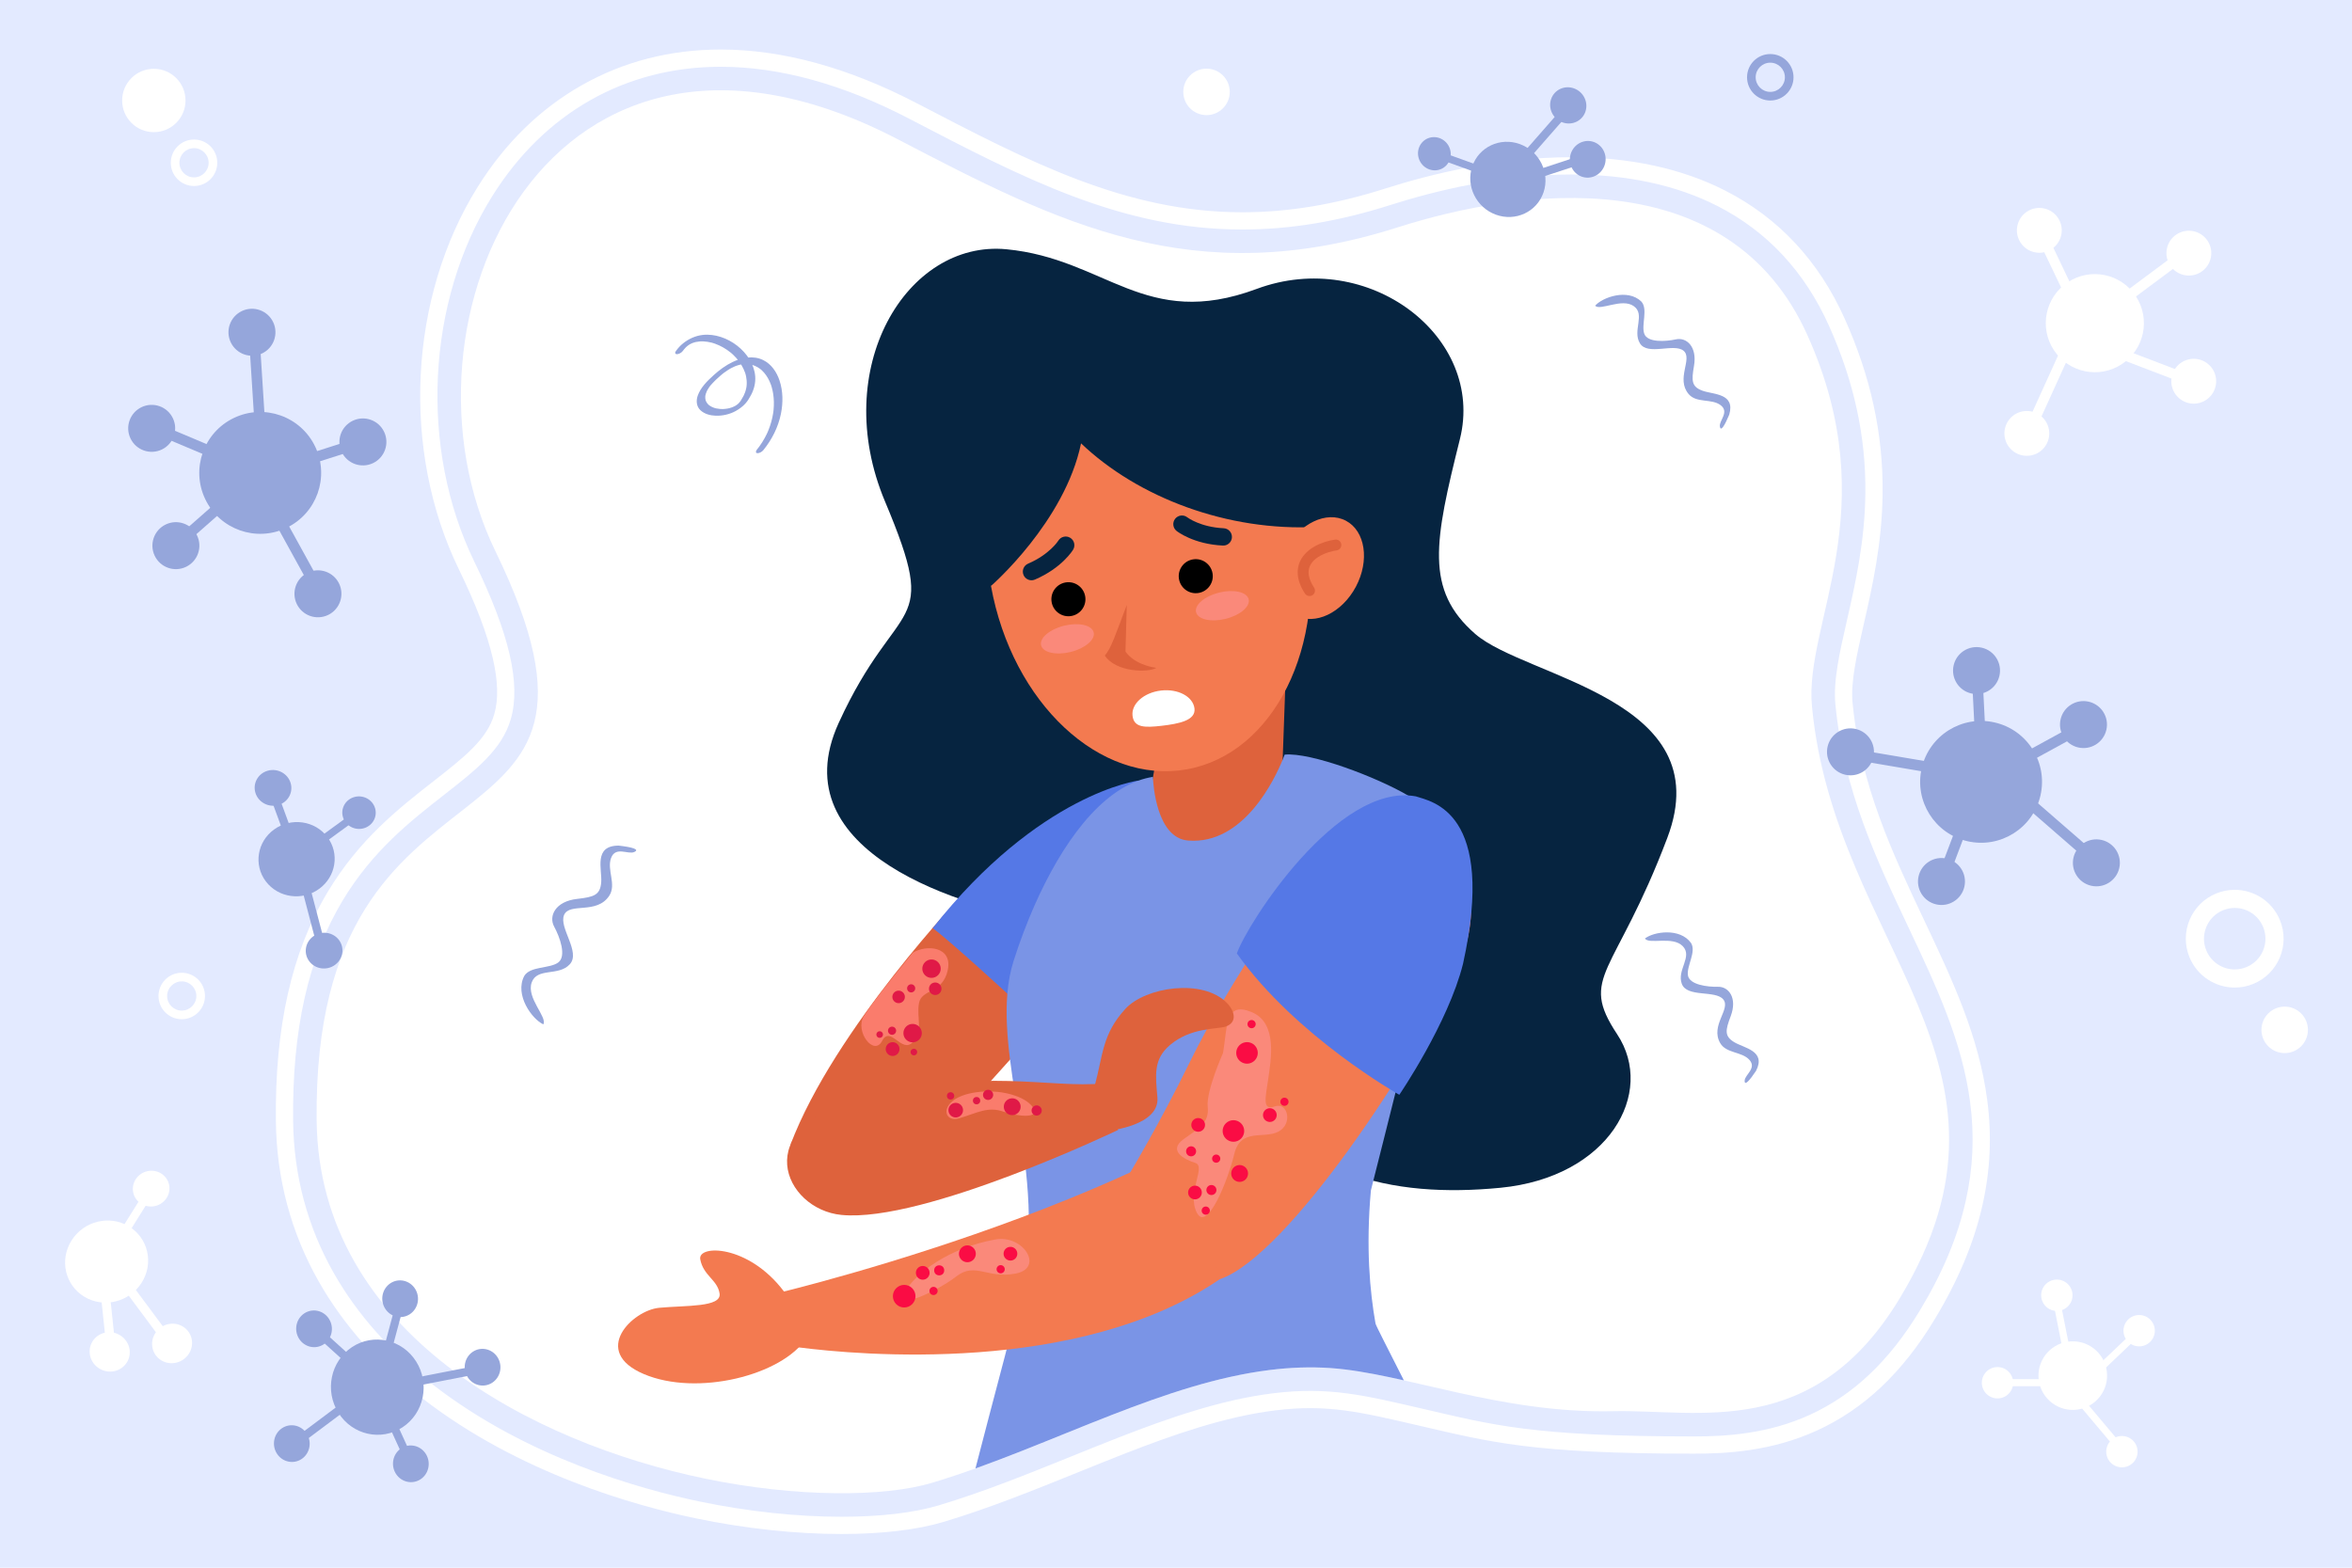 <?xml version="1.0" encoding="utf-8"?>
<!-- Generator: Adobe Illustrator 27.5.0, SVG Export Plug-In . SVG Version: 6.00 Build 0)  -->
<svg version="1.1" id="Слой_1" xmlns="http://www.w3.org/2000/svg" xmlns:xlink="http://www.w3.org/1999/xlink" x="0px" y="0px"
	 viewBox="0 0 3000 2000" style="enable-background:new 0 0 3000 2000;" xml:space="preserve">
<g>
	<rect style="fill:#E3EAFF;" width="3000" height="2000"/>
	<path style="fill:#FFFFFF;" d="M919.287,85.183c75.13,0,155.993,22.288,240.345,66.246
		c145.572,75.862,271.292,141.38,424.94,141.38c61.079,0,123.011-10.275,189.335-31.412c55.572-17.708,140.603-38.814,230.1-38.814
		c71.575,0,134.432,13.57,186.823,40.334c63.296,32.334,111.067,83.665,141.987,152.57c32.025,71.367,47.225,141.248,46.467,213.637
		c-0.65,62.114-12.775,115.308-23.475,162.238c-9.457,41.49-17.626,77.323-14.761,107.17c10.512,109.514,52.49,198.368,93.086,284.3
		c35.273,74.66,68.592,145.182,78.807,223.51c5.598,42.928,3.734,84.164-5.697,126.064c-10.326,45.883-29.441,91.5-58.438,139.458
		c-38.839,64.238-84.831,107.82-140.604,133.238c-53.395,24.333-106.9,27.453-147.549,27.453
		c-206.575,0-256.829-14.725-346.516-35.418c-73.533-16.968-118.847-28.448-190.503-19.613
		c-66.889,8.236-135.94,32.708-194.666,55.56c-20.83,8.102-42.167,16.733-62.801,25.08
		c-54.927,22.219-111.722,45.193-168.727,62.293c-31.777,9.534-74.66,14.575-124.01,14.575c-57.139,0-119.707-6.716-180.938-19.423
		c-75.562-15.684-220.25-55.911-340.329-149.103c-54.107-41.992-96.64-89.887-126.416-142.351
		c-33.584-59.172-51.031-124.331-51.857-193.667c-1.384-116.236,19.176-208.184,62.854-281.099
		c38.216-63.797,86.8-101.815,129.665-135.356c41.241-32.271,73.816-57.761,85.108-96.607
		c13.061-44.938-1.732-108.797-46.556-200.974c-70.308-144.58-61.055-332.006,23.025-466.387
		C694.516,143.738,797.968,85.183,919.287,85.183L919.287,85.183z M919.287,63.183c-64.221,0-123.783,15.283-177.033,45.424
		c-53.125,30.069-97.844,73.736-132.915,129.789c-21.729,34.727-39.016,73.282-51.382,114.594
		c-12.046,40.244-19.229,82.422-21.349,125.359c-2.119,42.925,0.863,85.753,8.865,127.295c8.209,42.613,21.567,83.132,39.705,120.43
		c21.89,45.016,36.065,82.156,43.337,113.546c6.777,29.255,7.392,52.697,1.878,71.666c-9.312,32.035-37.93,54.429-77.54,85.423
		c-44.373,34.721-94.665,74.074-134.98,141.376c-45.83,76.507-67.413,172.238-65.98,292.667
		c0.87,73.098,19.28,141.82,54.721,204.264c31.218,55.003,75.649,105.091,132.061,148.872
		c123.583,95.912,271.922,137.193,349.347,153.264c62.675,13.007,126.785,19.882,185.401,19.882c51.468,0,96.535-5.36,130.34-15.503
		c57.979-17.391,115.252-40.559,170.639-62.965c20.538-8.309,41.76-16.895,62.541-24.978c57.463-22.36,124.896-46.288,189.38-54.229
		c67.69-8.347,110.008,2.405,182.856,19.213c91.238,21.052,144.119,35.984,351.474,35.984c42.872,0,99.426-3.346,156.672-29.433
		c59.938-27.317,109.104-73.723,150.308-141.874c30.24-50.017,50.219-97.777,61.074-146.01
		c10.01-44.465,11.988-88.211,6.049-133.741c-10.662-81.758-44.697-153.795-80.729-230.063
		c-39.792-84.227-80.934-171.315-91.078-277.003c-2.525-26.312,5.275-60.534,14.308-100.162
		c10.948-48.022,23.353-102.436,24.026-166.914c0.793-75.64-15.037-148.542-48.393-222.875
		c-33.023-73.591-84.182-128.484-152.051-163.155c-55.521-28.36-121.744-42.741-196.832-42.741
		c-92.324,0-179.72,21.672-236.779,39.852c-64.133,20.439-123.88,30.374-182.655,30.374c-148.258,0-271.762-64.361-414.767-138.888
		C1082.277,86.309,997.993,63.183,919.287,63.183L919.287,63.183z"/>
	<path style="fill:#FFFFFF;" d="M2423.134,1656.342c-109.941,181.84-256.225,141.586-365.271,144.016
		c-144.621,3.245-266.051-48.477-360.963-55.029c-25.58-1.763-51.222-0.75-76.938,2.421c-66.839,8.23-134.126,31.015-201.873,57.377
		c-75.852,29.501-152.268,63.5-229.267,86.597c-60.496,18.152-172.006,19.049-290.233-5.487
		c-218.376-45.328-491.474-185.115-494.699-456.104c-6.091-511.583,431.856-307.697,228.053-726.799
		c-142.221-292.465,68.05-757.604,513.826-525.302c203.803,106.211,376.026,195.198,637.248,111.949
		c155.586-49.575,421.959-86.107,522.432,137.788c100.472,223.904-4.543,366.528,5.738,473.63
		C2340.599,1207.837,2603.961,1357.257,2423.134,1656.342z"/>
	<g>
		<path style="fill:#95A6DB;" d="M692.99,1306.835c-14.509-6.734-36.83-37.545-24.353-61.656
			c7.585-12.82,32.405-9.201,43.329-17.221c10.923-8.02,2.19-32.314-5.11-45.759c-7.3-13.443,1.356-32.261,29.309-35.405
			c21.454-2.412,29.479-4.896,30.683-21.388c1.205-16.489-10.086-46.598,22.28-46.598c16.56,1.882,27.529,4.704,19.786,8.184
			c-7.743,3.482-23.675-7.648-29.445,7.514c-5.771,15.162,7.164,33.769-2.384,48.281c-15.982,24.29-50.546,8.207-57.582,24.463
			c-7.035,16.254,21.616,47.303,7.232,62.979c-14.383,15.677-41.887,3.646-48.646,23.398
			C671.33,1273.38,698.468,1297.763,692.99,1306.835z"/>
	</g>
	<g>
		<path style="fill:#95A6DB;" d="M2098.149,1197.288c11.232-8.767,44.725-13.945,58.77,5.741
			c7.082,11.222-5.871,29.427-3.951,41.345c1.921,11.916,24.729,14.862,38.351,14.537c13.624-0.326,25.024,14.18,16.161,37.616
			c-6.803,17.987-8.093,25.358,4.49,33.012c12.584,7.653,41.037,10.935,27.89,36.591c-8.219,12.363-14.911,19.913-14.526,12.359
			c0.385-7.551,15.68-15.66,6.006-26.394c-9.676-10.733-29.68-8.038-37.306-21.503c-12.764-22.537,14.026-43.404,3.999-55.584
			c-10.027-12.18-46.279-2.08-52.863-19.852c-6.585-17.77,14.125-34.686,1.213-48.067
			C2133.47,1193.708,2103.116,1205.315,2098.149,1197.288z"/>
	</g>
	<g>
		<defs>
			<path id="SVGID_1_" d="M2423.146,1656.342c-109.941,181.84-256.225,141.586-365.271,144.016
				c-144.621,3.245-266.051-48.477-360.963-55.029c-25.58-1.763-51.222-0.75-76.938,2.421
				c-66.839,8.23-134.126,31.015-201.873,57.377c-75.852,29.501-152.268,63.5-229.268,86.597
				c-60.495,18.152-172.005,19.049-290.232-5.487c-218.376-45.328-491.474-185.115-494.699-456.104
				c-6.091-511.583,431.856-307.697,228.053-726.799c-142.221-292.465,68.05-757.604,513.826-525.302
				c203.803,106.211,376.026,195.198,637.247,111.949c155.587-49.575,421.96-86.107,522.433,137.788
				c100.472,223.904-4.543,366.528,5.738,473.63C2340.609,1207.837,2603.973,1357.257,2423.146,1656.342z"/>
		</defs>
		<clipPath id="SVGID_00000085933171512191954820000006487114232814401438_">
			<use xlink:href="#SVGID_1_"  style="overflow:visible;"/>
		</clipPath>
		<g style="clip-path:url(#SVGID_00000085933171512191954820000006487114232814401438_);">
			<path style="fill:#DE623C;" d="M1230.283,1138.458c0,0-166.117,173.642-221.969,321.771
				c65.565-19.427,202.618-22.253,202.618-22.253l150.56-167.557L1230.283,1138.458z"/>
			<path style="fill:#062440;" d="M1338.656,1175.63c-108.387-17.058-344.845-87.231-268.91-253.322
				c75.934-166.09,130.729-112.183,59.145-282.411c-71.583-170.229,27.72-334.079,154.789-321.898
				c127.069,12.182,176.493,103.604,319.182,50.602c142.688-53.002,291.764,61.309,259.273,191.555
				c-32.489,130.247-45.114,192.383,19.513,248.588c64.627,56.207,312.156,82.511,245.147,259.838
				c-67.009,177.326-113.576,176.196-64.064,250.957c49.511,74.762-10.812,182.336-148.795,195.78
				c-137.983,13.445-270.548-14.2-349.383-155.984C1485.719,1217.548,1338.656,1175.63,1338.656,1175.63z"/>
			<path style="fill:#DE623C;" d="M1639.731,866.674l-6.96,194.24c0,0-101.14,72.25-179.344,24.123
				c12.031-60.155,28.417-159.117,28.417-159.117L1639.731,866.674z"/>
			<path style="fill:#5578E6;" d="M1452.147,995.818c0,0-126.629,16.171-262.542,188.327c19.053,13.19,104.42,91.87,104.42,91.87
				L1452.147,995.818z"/>
			<g>
				
					<ellipse transform="matrix(0.984 -0.178 0.178 0.984 -103.23 272.377)" style="fill:#F37A50;" cx="1465.153" cy="711.041" rx="204.287" ry="274.615"/>
				<path style="fill:#062440;" d="M1679.539,672.227c-113.539,5.901-227.908-37.254-300.65-106.61
					c-20.736,100.211-114.755,181.817-114.755,181.817s-111.287-164.357,14.841-286.725
					C1399.299,343.975,1737.466,347.63,1679.539,672.227z"/>
				<path d="M1529.067,756.432c11.799-2.137,19.632-13.434,17.495-25.231c-2.136-11.799-13.433-19.632-25.23-17.495
					c-11.799,2.136-19.632,13.433-17.496,25.23C1505.973,750.734,1517.269,758.567,1529.067,756.432z"/>
				<path d="M1366.64,785.838c11.798-2.137,19.631-13.432,17.495-25.232c-2.136-11.799-13.433-19.631-25.23-17.495
					c-11.799,2.136-19.633,13.433-17.496,25.23C1343.544,780.142,1354.841,787.974,1366.64,785.838z"/>
				<path style="fill:#DE623C;" d="M1437.209,771.845c-14.672,38.451-19.706,54.885-28.019,64.571
					c14.657,21.674,55.901,21.762,65.701,15.649c-30.174-4.667-39.337-20.959-39.337-20.959L1437.209,771.845z"/>
				<path style="fill:#F37A50;" d="M1639.916,700.935c-17.754,33.344-12.113,71.041,12.6,84.199
					c24.712,13.157,59.138-3.207,76.892-36.551c17.754-33.344,12.113-71.042-12.599-84.2
					C1692.096,651.226,1657.671,667.59,1639.916,700.935z"/>
				<g>
					<path style="fill:#DE623C;" d="M1671.543,760.301c0.887-0.16,1.757-0.497,2.559-1.022c3.214-2.099,4.119-6.407,2.019-9.621
						c-6.977-10.68-8.771-19.963-5.335-27.592c5.306-11.778,21.723-18.092,34.145-19.915c3.797-0.549,6.425-4.089,5.867-7.888
						c-0.558-3.798-4.089-6.426-7.887-5.868c-16.673,2.448-37.197,11.079-44.802,27.961c-3.788,8.411-5.758,22.335,6.372,40.906
						C1666.057,759.672,1668.875,760.783,1671.543,760.301z"/>
				</g>
				<g>
					<path style="fill:#062440;" d="M1317.652,740.124c0.811-0.147,1.615-0.386,2.404-0.725
						c34.435-14.799,48.179-37.236,48.748-38.185c3.137-5.234,1.438-12.021-3.797-15.159c-5.214-3.126-11.967-1.453-15.122,3.733
						c-0.293,0.463-11.324,17.602-38.556,29.305c-5.607,2.409-8.199,8.908-5.789,14.516
						C1307.611,738.429,1312.703,741.021,1317.652,740.124z"/>
				</g>
				<g>
					<path style="fill:#062440;" d="M1562.256,695.841c-0.811,0.146-1.648,0.204-2.506,0.163
						c-37.437-1.787-58.176-17.982-59.04-18.669c-4.773-3.803-5.563-10.756-1.76-15.529c3.787-4.755,10.698-5.556,15.472-1.805
						c0.437,0.331,16.776,12.514,46.382,13.927c6.097,0.291,10.803,5.469,10.512,11.565
						C1571.065,690.731,1567.205,694.944,1562.256,695.841z"/>
				</g>
				<path style="fill:#FFFFFF;" d="M1480.856,880.973c21.817-2.547,40.944,7.723,42.721,22.938
					c1.776,15.215-19.915,19.46-41.732,22.009c-21.817,2.547-35.498,2.432-37.274-12.784
					C1442.793,897.921,1459.039,883.521,1480.856,880.973z"/>
			</g>
			<g>
				<g>
					<g>
						<path style="fill:#7A94E6;" d="M1754.483,1688.561c-7.265-41.015-12.388-97.256-5.906-169.744
							c0.991-4.028,2.014-8.151,3.061-12.363c8.257-33.104,18.278-71.737,28.341-112.577c2.054-8.336,4.115-16.767,6.153-25.263
							c26.614-110.619,51.021-231.996,40.736-301.59c-1.958-13.283-5.18-24.681-9.894-33.76c0.023-4.155-8.16-10.837-21.171-18.477
							c-39.545-23.217-123.67-55.273-157.253-52.068c0,0-0.831,2.39-2.493,6.458c-9.927,24.328-49.671,108.836-120.593,103.146
							c-40.4-3.245-44.532-72.073-44.884-80.409c-0.024-0.536-0.032-0.823-0.032-0.823c-6.234,0.975-12.372,2.573-18.406,4.747
							c-57.895,20.852-106.215,94.508-139.334,175.14c-4.963,12.083-9.582,24.319-13.842,36.564
							c-2.095,6.01-4.093,12.021-6.011,18.015c-4.268,13.354-6.817,27.412-8.057,42.085c-2.221,26.271-0.279,54.516,3.421,84.222
							c1.774,14.282,3.957,28.907,6.274,43.805c11.418,73.645,25.602,151.002,12.443,229.766
							c-6.207,36.942-41.43,163.958-62.842,247.977h600.295C1812.458,1800.04,1757.169,1697.241,1754.483,1688.561z"/>
					</g>
				</g>
			</g>
			<g>
				<path style="fill:#F37A50;" d="M1857.077,1240.416c-49.384,109.329-213.73,361.891-301.31,391.607l-114.936-135.012
					c0,0,38.237-63.244,76.228-140.91c52.627-107.589,140.234-229.286,161.509-261.634
					C1742.147,997.31,1938.042,1062.082,1857.077,1240.416z"/>
				<path style="fill:#F37A50;" d="M999.871,1716.25c0,0,6.773,1.136,18.985,2.715c75.222,9.686,356.943,35.768,536.912-86.938
					c9.572-11.474-103.564-141.202-103.564-141.202c-3.532,1.648-7.066,3.287-10.607,4.905c-26.263,12.045-52.875,23.45-79.342,34.2
					c-81.516,33.103-161.636,59.917-226.012,79.607c-71.053,21.742-122.922,34.816-136.353,38.121
					c-2.254,0.551-3.425,0.834-3.425,0.834L999.871,1716.25z"/>
				<path style="fill:#F37A50;" d="M1028.629,1707.046c-31.004,47.619-139.503,74.809-207.461,45.916
					c-67.957-28.89-14.51-81.317,19.64-84.518c34.148-3.199,79.597-0.521,77.029-18.137c-2.566-17.615-20.725-22.621-24.667-43.712
					c-3.52-18.823,61.163-19.291,106.593,40.785C1012.232,1673.152,1028.629,1707.046,1028.629,1707.046z"/>
			</g>
			<path style="fill:#5578E6;" d="M1805.907,1015.968c19.403,6.588,103.181,18.406,60.221,213.512
				c-18.833,75.69-81.29,167.215-81.29,167.215s-131.44-73.851-207.226-180.324
				C1590.829,1178.322,1706.616,997.629,1805.907,1015.968z"/>
			<path style="fill:#DE623C;" d="M1408.544,1382.133c-73.31,6.824-148.655-21.072-309.132,18.524
				c-145.655,35.939-99.942,142.146-26.02,149.314c105.301,10.214,352.761-108.407,352.761-108.407L1408.544,1382.133z"/>
			<path style="fill:#FA897A;" d="M1560.028,1343.314c5.725-34.888,2.624-66.033,36.37-52.168
				c33.745,13.864,24.565,61.547,21.254,85.153c-3.312,23.605-8.267,41.171,8.342,35.202c16.608-5.972,23.421,22.375,4.614,32.186
				c-18.807,9.813-48.254-5.109-56.307,28.622s-34.854,100.522-47.821,74.633c-12.969-25.89,12.406-58.852-1.902-63.349
				c-14.31-4.498-35.146-15.721-14.84-30.302c20.307-14.583,32.845-21.123,30.701-41.344
				C1538.296,1391.728,1560.028,1343.314,1560.028,1343.314z"/>
			<path style="fill:#FA897A;" d="M1269.354,1581.303c35.871-6.589,62.662,36.15,26.512,43.381
				c-36.152,7.23-51.926-15.023-75.918,3.614c-23.993,18.64-80.818,45.439-66.277,20.485
				C1168.212,1623.831,1210.309,1592.148,1269.354,1581.303z"/>
			<g>
				
					<ellipse transform="matrix(0.707 -0.707 0.707 0.707 -559.349 1535.278)" style="fill:#FA0C44;" cx="1573.569" cy="1442.833" rx="13.761" ry="13.761"/>
				<path style="fill:#FA0C44;" d="M1573.535,1504.672c4.2,4.201,11.011,4.201,15.21,0c4.2-4.201,4.2-11.011,0-15.21
					c-4.199-4.2-11.01-4.2-15.21,0C1569.335,1493.661,1569.335,1500.471,1573.535,1504.672z"/>
				<path style="fill:#FA0C44;" d="M1576.808,1343.27c0,7.6,6.16,13.76,13.761,13.76c7.6,0,13.76-6.16,13.76-13.76
					s-6.16-13.761-13.76-13.761C1582.968,1329.509,1576.808,1335.67,1576.808,1343.27z"/>
				<path style="fill:#FA0C44;" d="M1519.516,1435.1c0,4.837,3.921,8.758,8.759,8.758c4.837,0,8.758-3.921,8.758-8.758
					c0-4.837-3.921-8.758-8.758-8.758C1523.437,1426.343,1519.516,1430.264,1519.516,1435.1z"/>
				<path style="fill:#FA0C44;" d="M1515.435,1521.35c0,4.836,3.921,8.758,8.758,8.758s8.758-3.922,8.758-8.758
					c0-4.837-3.921-8.759-8.758-8.759S1515.435,1516.514,1515.435,1521.35z"/>
				<path style="fill:#FA0C44;" d="M1610.95,1422.597c0,4.837,3.922,8.758,8.759,8.758c4.836,0,8.758-3.921,8.758-8.758
					c0-4.838-3.922-8.759-8.758-8.759C1614.872,1413.838,1610.95,1417.759,1610.95,1422.597z"/>
				<path style="fill:#FA0C44;" d="M1512.86,1468.809c0,3.536,2.866,6.402,6.402,6.402s6.403-2.866,6.403-6.402
					s-2.867-6.403-6.403-6.403S1512.86,1465.272,1512.86,1468.809z"/>
				<path style="fill:#FA0C44;" d="M1546.048,1478.154c0,2.885,2.339,5.224,5.226,5.224c2.885,0,5.224-2.339,5.224-5.224
					c0-2.887-2.34-5.226-5.224-5.226C1548.387,1472.929,1546.048,1475.267,1546.048,1478.154z"/>
				<path style="fill:#FA0C44;" d="M1633.101,1405.598c0,2.887,2.34,5.224,5.226,5.224s5.225-2.338,5.225-5.224
					c0-2.887-2.339-5.225-5.225-5.225S1633.101,1402.711,1633.101,1405.598z"/>
				<path style="fill:#FA0C44;" d="M1532.729,1544.456c0,2.886,2.339,5.226,5.225,5.226s5.226-2.34,5.226-5.226
					s-2.34-5.225-5.226-5.225S1532.729,1541.57,1532.729,1544.456z"/>
				<path style="fill:#FA0C44;" d="M1591.182,1306.549c0,2.887,2.34,5.225,5.226,5.225s5.225-2.338,5.225-5.225
					c0-2.886-2.339-5.225-5.225-5.225S1591.182,1303.663,1591.182,1306.549z"/>
				<path style="fill:#FA0C44;" d="M1538.763,1518.184c0,3.537,2.866,6.403,6.403,6.403c3.535,0,6.402-2.866,6.402-6.403
					c0-3.535-2.867-6.403-6.402-6.403C1541.629,1511.781,1538.763,1514.649,1538.763,1518.184z"/>
				<path style="fill:#FA0C44;" d="M1226.313,1607.152c4.2,4.2,11.01,4.2,15.21,0c4.2-4.199,4.2-11.01,0-15.211
					c-4.2-4.199-11.01-4.199-15.21,0C1222.112,1596.142,1222.112,1602.953,1226.313,1607.152z"/>
				<path style="fill:#FA0C44;" d="M1143.116,1663.812c5.625,5.624,14.745,5.624,20.37,0c5.625-5.625,5.625-14.745,0-20.37
					s-14.745-5.625-20.37,0S1137.491,1658.187,1143.116,1663.812z"/>
				<circle style="fill:#FA0C44;" cx="1176.97" cy="1623.831" r="8.758"/>
				<path style="fill:#FA0C44;" d="M1280.072,1599.432c0,4.837,3.921,8.758,8.759,8.758c4.837,0,8.758-3.921,8.758-8.758
					s-3.921-8.757-8.758-8.757C1283.993,1590.675,1280.072,1594.595,1280.072,1599.432z"/>
				<path style="fill:#FA0C44;" d="M1185.506,1646.938c0,2.886,2.339,5.225,5.225,5.225c2.885,0,5.225-2.339,5.225-5.225
					c0-2.887-2.34-5.226-5.225-5.226C1187.845,1641.712,1185.506,1644.051,1185.506,1646.938z"/>
				<path style="fill:#FA0C44;" d="M1271.146,1619.243c0,2.887,2.34,5.225,5.225,5.225c2.887,0,5.226-2.338,5.226-5.225
					c0-2.885-2.339-5.224-5.226-5.224C1273.486,1614.019,1271.146,1616.358,1271.146,1619.243z"/>
				<circle style="fill:#FA0C44;" cx="1197.942" cy="1620.666" r="6.403"/>
			</g>
			<path style="fill:#DE623C;" d="M1396.363,1385.013c10.613-38.962,9.341-65.67,39.229-98.103
				c25.494-27.663,98.382-39.007,129.315-7.395c10.629,10.861,13.301,25.446-2.13,30.287c-10.703,3.358-44.127,0.925-70.588,23.53
				c-21.456,18.328-18.238,38.734-15.898,66.771c2.992,35.842-61.551,42.345-61.551,42.345L1396.363,1385.013z"/>
			<path style="fill:#FA7C6C;" d="M1255.434,1392.489c21.924-1.238,51.078,5.188,61.95,19.95
				c10.871,14.762-17.664,12.555-37.572,5.733c-19.91-6.821-32.363,1.285-56.23,8.51
				C1199.715,1433.905,1195.625,1395.868,1255.434,1392.489z"/>
			<g>
				<path style="fill:#E01947;" d="M1280.388,1412.609c0.383,5.923,5.495,10.414,11.418,10.03
					c5.923-0.385,10.413-5.496,10.029-11.42c-0.384-5.921-5.496-10.412-11.418-10.028
					C1284.494,1401.574,1280.004,1406.688,1280.388,1412.609z"/>
				<path style="fill:#E01947;" d="M1209.751,1416.884c0.333,5.141,4.769,9.036,9.907,8.703c5.14-0.333,9.036-4.769,8.703-9.908
					c-0.333-5.139-4.77-9.035-9.908-8.703C1213.314,1407.309,1209.418,1411.745,1209.751,1416.884z"/>
				<path style="fill:#E01947;" d="M1256.028,1401.662c2.696,2.369,6.804,2.104,9.173-0.594s2.104-6.805-0.594-9.173
					c-2.697-2.37-6.806-2.103-9.174,0.594C1253.064,1395.188,1253.33,1399.294,1256.028,1401.662z"/>
				<path style="fill:#E01947;" d="M1317.978,1421.613c2.697,2.37,6.804,2.104,9.173-0.594c2.37-2.698,2.104-6.805-0.594-9.175
					c-2.697-2.368-6.805-2.104-9.173,0.595C1315.015,1415.137,1315.279,1419.245,1317.978,1421.613z"/>
				<path style="fill:#E01947;" d="M1242.521,1407.732c1.957,1.721,4.938,1.526,6.656-0.43c1.72-1.958,1.526-4.938-0.432-6.658
					c-1.956-1.718-4.937-1.525-6.655,0.433C1240.37,1403.034,1240.563,1406.014,1242.521,1407.732z"/>
				<path style="fill:#E01947;" d="M1209.364,1401.642c1.956,1.72,4.938,1.527,6.655-0.431c1.72-1.956,1.527-4.938-0.431-6.656
					c-1.957-1.719-4.938-1.526-6.657,0.431C1207.213,1396.944,1207.406,1399.925,1209.364,1401.642z"/>
			</g>
			<path style="fill:#FA7C6C;" d="M1164.176,1215.569c17.592-10.996,51.23-8.094,44.653,22.222
				c-6.578,30.313-33.389,23.445-36.688,42.137c-3.299,18.693,5.954,35.273-8.096,49.845c-14.048,14.572-28.346-22.102-38.863-1.838
				c-10.518,20.264-35.043-12.211-23.479-31.235C1114.701,1275.315,1164.176,1215.569,1164.176,1215.569z"/>
			<g>
				<path style="fill:#E01947;" d="M1176.407,1235.799c0,6.489,5.26,11.749,11.748,11.749c6.489,0,11.749-5.26,11.749-11.749
					c0-6.487-5.26-11.748-11.749-11.748C1181.667,1224.051,1176.407,1229.312,1176.407,1235.799z"/>
				<path style="fill:#E01947;" d="M1152.299,1318.024c0,6.488,5.26,11.748,11.747,11.748c6.489,0,11.75-5.26,11.75-11.748
					s-5.261-11.748-11.75-11.748C1157.559,1306.276,1152.299,1311.536,1152.299,1318.024z"/>
				<path style="fill:#E01947;" d="M1184.916,1261.405c0,4.41,3.575,7.983,7.983,7.983c4.409,0,7.984-3.573,7.984-7.983
					c0-4.41-3.575-7.983-7.984-7.983C1188.491,1253.422,1184.916,1256.995,1184.916,1261.405z"/>
				<path style="fill:#E01947;" d="M1138.22,1271.811c0,4.408,3.575,7.983,7.984,7.983c4.408,0,7.983-3.575,7.983-7.983
					c0-4.409-3.575-7.983-7.983-7.983C1141.795,1263.827,1138.22,1267.401,1138.22,1271.811z"/>
				<path style="fill:#E01947;" d="M1157,1260.898c0,2.868,2.324,5.192,5.191,5.192c2.868,0,5.192-2.324,5.192-5.192
					c0-2.867-2.324-5.192-5.192-5.192C1159.324,1255.706,1157,1258.031,1157,1260.898z"/>
				<path style="fill:#E01947;" d="M1161.438,1342.173c0,2.342,1.899,4.241,4.242,4.241c2.342,0,4.241-1.899,4.241-4.241
					c0-2.344-1.899-4.241-4.241-4.241C1163.338,1337.932,1161.438,1339.829,1161.438,1342.173z"/>
				<path style="fill:#E01947;" d="M1117.789,1319.841c0,2.342,1.897,4.241,4.241,4.241c2.343,0,4.241-1.899,4.241-4.241
					c0-2.343-1.898-4.242-4.241-4.242C1119.687,1315.599,1117.789,1317.498,1117.789,1319.841z"/>
				<path style="fill:#E01947;" d="M1132.637,1314.953c0,2.867,2.325,5.192,5.192,5.192c2.868,0,5.191-2.325,5.191-5.192
					s-2.323-5.191-5.191-5.191C1134.962,1309.762,1132.637,1312.086,1132.637,1314.953z"/>
				<path style="fill:#E01947;" d="M1129.716,1338.365c0,4.866,3.945,8.81,8.811,8.81c4.865,0,8.81-3.944,8.81-8.81
					c0-4.865-3.944-8.81-8.81-8.81C1133.661,1329.556,1129.716,1333.5,1129.716,1338.365z"/>
			</g>
			<path style="fill:#FA897A;" d="M1525.606,781.023c2.285,9.26,19.151,13.061,37.671,8.489
				c18.519-4.571,31.679-15.783,29.394-25.043c-2.286-9.26-19.151-13.061-37.671-8.49
				C1536.48,760.552,1523.32,771.764,1525.606,781.023z"/>
			<path style="fill:#FA897A;" d="M1327.922,823.273c2.285,9.26,19.151,13.061,37.671,8.489
				c18.519-4.57,31.679-15.783,29.394-25.042c-2.286-9.261-19.151-13.061-37.671-8.49
				C1338.796,802.802,1325.637,814.014,1327.922,823.273z"/>
		</g>
	</g>
	<g>
		<path style="fill:#95A6DB;" d="M2034.599,389.999c9.375-10.729,41.287-22.138,58.797-5.458c9.073,9.683-0.209,30.007,3.927,41.347
			c4.136,11.34,27.089,9.927,40.405,7.035c13.316-2.893,27.252,9.2,22.973,33.889c-3.283,18.947-3.159,26.429,10.643,31.569
			c13.803,5.141,42.364,2.989,34.297,30.667c-5.736,13.692-10.884,22.37-11.932,14.881c-1.047-7.489,12.441-18.34,0.914-27.054
			c-11.527-8.715-30.663-2.29-40.693-14.072c-16.79-19.722,5.578-45.272-6.569-55.339c-12.146-10.068-45.839,6.694-55.661-9.514
			c-9.82-16.207,7.324-36.729-7.884-47.432C2068.607,379.814,2040.992,396.944,2034.599,389.999z"/>
	</g>
	<g>
		<path style="fill:#95A6DB;" d="M870.755,447.952c1.204-1.653,2.518-3.198,3.917-4.689c0.61-0.651-0.516,0.511-0.512,0.508
			c0.194-0.181,0.38-0.374,0.571-0.557c0.317-0.305,0.641-0.603,0.968-0.896c0.324-0.289,0.652-0.572,0.985-0.851
			c0.479-0.399,2.077-1.473,0.085-0.109c0.732-0.5,1.43-1.043,2.174-1.526c0.35-0.228,0.706-0.444,1.06-0.663
			c0.436-0.271,1.158-0.557-0.693,0.392c0.257-0.13,0.504-0.283,0.758-0.42c0.757-0.409,1.527-0.791,2.312-1.146
			c0.478-0.217,1.958-0.751-0.065,0.001c0.456-0.17,0.905-0.357,1.363-0.521c0.761-0.274,1.53-0.523,2.307-0.748
			c0.388-0.113,0.778-0.214,1.168-0.318c0.399-0.108,1.266-0.189-0.373,0.084c0.238-0.039,0.474-0.105,0.71-0.155
			c1.742-0.366,3.51-0.614,5.285-0.753c0.405-0.031,0.812-0.054,1.218-0.078c1.227-0.071-0.914,0,0.316-0.01
			c0.902-0.008,1.804-0.003,2.705,0.035c1.781,0.074,3.558,0.249,5.319,0.515c1.791,0.27,3.563,0.64,5.319,1.077
			c0.061,0.016,0.876,0.232,0.278,0.069c-0.599-0.16,0.218,0.064,0.277,0.08c0.41,0.119,0.82,0.236,1.228,0.362
			c0.902,0.275,1.798,0.573,2.687,0.891c3.521,1.26,6.929,2.836,10.185,4.678c3.294,1.863,6.435,4,9.383,6.375
			c0.343,0.276,0.684,0.556,1.021,0.839c0.086,0.071,0.758,0.648,0.177,0.146c0.133,0.115,0.266,0.23,0.397,0.346
			c0.727,0.638,1.44,1.291,2.139,1.959c1.391,1.329,2.725,2.718,3.994,4.164c4.824,5.495,8.492,11.702,10.995,18.565
			c0.289,0.792-0.191-0.646,0.055,0.161c0.061,0.198,0.123,0.396,0.184,0.595c0.131,0.436,0.256,0.875,0.374,1.314
			c0.236,0.88,0.444,1.765,0.625,2.656c0.344,1.698,0.585,3.419,0.714,5.147c0.132,1.78,0.146,3.568,0.036,5.349
			c-0.055,0.882-0.153,1.755-0.252,2.632c0.119-1.058-0.057,0.313-0.099,0.56c-0.087,0.505-0.183,1.008-0.289,1.508
			c-0.379,1.793-0.885,3.558-1.508,5.279c-0.302,0.835-0.987,1.893-1.111,2.758c0.011-0.075,0.465-0.986,0.135-0.297
			c-0.12,0.249-0.237,0.5-0.36,0.749c-0.248,0.504-0.505,1.002-0.773,1.495c-0.931,1.724-1.941,3.426-2.951,5.103
			c-0.229,0.379-0.466,0.753-0.712,1.121c-0.147,0.218-0.31,0.43-0.45,0.652c0.805-1.278,0.496-0.666,0.248-0.353
			c-0.624,0.79-1.255,1.564-1.944,2.298c-0.97,1.033,1.043-0.958-0.022,0.031c-0.318,0.296-0.633,0.594-0.958,0.881
			c-0.325,0.288-0.656,0.568-0.993,0.842c-0.168,0.138-0.342,0.269-0.509,0.406c-0.42,0.344,1.543-1.126,0.389-0.308
			c-0.71,0.503-1.427,0.992-2.168,1.449c-0.223,0.137-0.449,0.266-0.671,0.402c1.746-1.074,1.164-0.662,0.764-0.443
			c-0.46,0.249-0.919,0.499-1.387,0.734c-0.859,0.434-1.743,0.802-2.618,1.2c-0.013,0.006,1.509-0.595,0.683-0.284
			c-0.245,0.093-0.489,0.19-0.735,0.28c-0.491,0.182-0.986,0.354-1.484,0.518c-0.829,0.271-1.666,0.518-2.511,0.739
			c-0.252,0.065-0.509,0.12-0.76,0.19c0.027-0.008,1.351-0.293,0.552-0.135c-0.511,0.101-1.018,0.218-1.529,0.313
			c-1.856,0.346-3.733,0.573-5.617,0.678c-0.169,0.01-0.338,0.015-0.507,0.025c-0.934,0.062,1.073,0,0.14-0.005
			c-0.418-0.003-0.837,0.01-1.255,0.006c-0.908-0.009-1.816-0.047-2.722-0.116c-1.67-0.13-3.334-0.364-4.971-0.722
			c-0.227-0.05-0.452-0.104-0.679-0.156c-0.086-0.02-0.835-0.208-0.209-0.047c0.571,0.148-0.651-0.191-0.85-0.253
			c-0.776-0.243-1.542-0.518-2.293-0.827c-1.362-0.562-2.681-1.24-3.908-2.059c-0.28-0.187-0.557-0.381-0.826-0.582
			c-0.147-0.109-1.011-0.81-0.619-0.477c0.393,0.334-0.424-0.397-0.553-0.524c-0.275-0.272-0.541-0.555-0.795-0.847
			c-0.879-1.007-1.62-2.133-2.176-3.35c-0.134-0.292-0.247-0.59-0.367-0.887c-0.333-0.823,0.108,0.54-0.102-0.321
			c-0.174-0.715-0.33-1.424-0.411-2.157c-0.085-0.771-0.107-1.548-0.075-2.32c0.015-0.371,0.063-0.738,0.083-1.108
			c0.031-0.611-0.028,0.188-0.042,0.266c0.052-0.309,0.098-0.617,0.157-0.926c0.159-0.813,0.368-1.615,0.618-2.405
			c0.109-0.349,1.178-2.662,1.063-2.795c0.1,0.114-0.439,0.921,0.013-0.009c0.087-0.179,0.177-0.357,0.267-0.534
			c0.258-0.506,0.527-1.005,0.809-1.499c0.634-1.116,1.323-2.2,2.052-3.258c0.135-0.196,0.272-0.39,0.409-0.584
			c0.723-1.031-0.711,0.929,0.07-0.089c0.387-0.504,0.767-1.014,1.17-1.506c0.902-1.102,1.905-2.131,2.883-3.168
			c0.86-0.913,1.732-1.813,2.612-2.708c0.93-0.945-0.976,0.965-0.038,0.04c0.173-0.171,0.345-0.342,0.518-0.513
			c0.513-0.502,1.028-1.002,1.547-1.497c1.816-1.732,3.679-3.417,5.594-5.04c0.822-0.698,1.656-1.385,2.499-2.06
			c0.411-0.327,0.823-0.654,1.239-0.976c0.369-0.286,1.363-0.98-0.339,0.256c0.248-0.18,0.49-0.368,0.737-0.552
			c1.73-1.285,3.504-2.513,5.322-3.671c0.782-0.497,1.575-0.978,2.371-1.452c0.94-0.561-1.313,0.741-0.622,0.356
			c0.196-0.108,0.39-0.222,0.586-0.331c0.462-0.259,0.928-0.512,1.396-0.761c1.566-0.831,3.165-1.603,4.796-2.3
			c0.223-0.097,0.452-0.184,0.673-0.284c-1.713,0.787-1.057,0.426-0.631,0.261c0.406-0.156,0.81-0.315,1.22-0.466
			c0.795-0.293,1.598-0.569,2.406-0.823c0.713-0.224,1.43-0.432,2.151-0.623c0.452-0.119,1.816-0.355-0.041-0.005
			c0.422-0.08,0.839-0.189,1.26-0.275c1.488-0.303,2.992-0.526,4.505-0.66c0.332-0.03,0.664-0.056,0.998-0.075
			c0.398-0.025,1.619,0.03,0.033-0.017c0.71,0.021,1.423-0.022,2.134,0c1.317,0.04,2.634,0.156,3.938,0.351
			c0.666,0.1,1.329,0.221,1.988,0.362c0.297,0.063,0.593,0.131,0.887,0.203c0.117,0.028,0.234,0.061,0.352,0.089
			c0.619,0.147-0.967-0.287-0.051-0.01c2.455,0.744,4.81,1.711,7.033,2.996c1.078,0.621,2.121,1.308,3.122,2.049
			c0.479,0.354,0.95,0.723,1.411,1.102c0.139,0.115,0.273,0.234,0.413,0.347c-0.686-0.55-0.366-0.32-0.219-0.185
			c0.268,0.244,0.541,0.48,0.806,0.727c3.992,3.718,7.115,8.298,9.462,13.208c0.614,1.284,1.176,2.593,1.689,3.92
			c0.274,0.711,0.534,1.428,0.781,2.147c0.046,0.133,0.088,0.266,0.135,0.397c0.247,0.7-0.214-0.698,0.006,0.013
			c0.125,0.404,0.254,0.809,0.374,1.215c0.895,3.006,1.565,6.077,2.039,9.177c1.012,6.62,1.129,13.369,0.51,20.034
			c-0.081,0.866-0.174,1.732-0.279,2.598c-0.025,0.206-0.053,0.413-0.078,0.621c-0.105,0.873,0.124-0.82-0.006,0.05
			c-0.075,0.5-0.145,1-0.223,1.499c-0.277,1.771-0.606,3.533-0.983,5.285c-0.797,3.696-1.813,7.346-3.033,10.925
			c-0.613,1.802-1.278,3.583-1.993,5.346c-0.362,0.895-0.738,1.783-1.126,2.667c-0.093,0.212-0.187,0.423-0.281,0.634
			c-0.146,0.327-0.628,0.935,0.019-0.035c-0.299,0.449-0.48,1.031-0.714,1.518c-1.732,3.606-3.676,7.11-5.812,10.493
			c-1.102,1.744-2.263,3.446-3.454,5.131c-0.61,0.862,0.612-0.822,0.183-0.248c-0.149,0.199-0.295,0.402-0.443,0.602
			c-0.299,0.403-0.6,0.802-0.903,1.199c-0.674,0.883-1.362,1.754-2.062,2.615c-1.102,1.357-2.461,4.439,0.406,4.659
			c2.768,0.215,6.035-1.774,7.723-3.854c10.918-13.457,18.993-29.349,22.428-46.391c2.838-14.087,2.746-28.784-1.813-42.495
			c-3.586-10.786-10.486-20.995-20.96-26.072c-12.487-6.053-26.892-3.234-38.91,2.558c-8.71,4.197-16.646,10.024-23.811,16.479
			c-4.357,3.925-8.758,8.078-12.487,12.615c-3.43,4.172-6.487,8.917-8.232,14.059c-2.168,6.39-1.55,13.666,3.628,18.422
			c5.255,4.826,12.556,6.722,19.557,6.916c8.711,0.242,17.646-1.776,25.303-5.976c4.61-2.528,8.801-5.638,12.356-9.527
			c2.947-3.225,5.221-7.127,7.266-10.969c3.885-7.297,5.912-15.485,5.298-23.771c-0.563-7.579-3.259-15.01-7.181-21.485
			c-8.076-13.335-21.627-23.818-36.414-28.655c-7.616-2.49-15.616-3.594-23.605-2.65c-9.047,1.071-17.481,4.899-24.581,10.541
			c-3.356,2.665-6.362,5.835-8.885,9.296c-0.601,0.824-1.521,1.952-1.4,3.086c0.102,0.949,0.899,1.503,1.808,1.573
			C865.688,452.013,869.211,450.071,870.755,447.952L870.755,447.952z"/>
	</g>
	<g>
		<path style="fill:#95A6DB;" d="M2602.646,1014.822c-9.598,41.839-51.295,67.975-93.133,58.377
			c-41.838-9.597-67.975-51.294-58.377-93.131c9.598-41.839,51.293-67.975,93.133-58.377
			C2586.107,931.288,2612.242,972.985,2602.646,1014.822z"/>
		<path style="fill:#95A6DB;" d="M2550.287,862.188c-3.699,16.126-19.77,26.2-35.896,22.501
			c-16.127-3.699-26.201-19.771-22.502-35.897c3.699-16.127,19.771-26.201,35.898-22.502
			C2543.912,829.988,2553.988,846.06,2550.287,862.188z"/>
		<path style="fill:#95A6DB;" d="M2686.695,931.083c-3.699,16.127-19.771,26.201-35.898,22.502s-26.201-19.771-22.502-35.898
			c3.699-16.127,19.771-26.2,35.898-22.501C2680.32,898.885,2690.395,914.957,2686.695,931.083z"/>
		<path style="fill:#95A6DB;" d="M2703.154,1107.483c-3.699,16.126-19.771,26.2-35.898,22.501
			c-16.127-3.699-26.201-19.771-22.502-35.897c3.699-16.127,19.771-26.201,35.897-22.502
			C2696.779,1075.283,2706.854,1091.356,2703.154,1107.483z"/>
		<path style="fill:#95A6DB;" d="M2505.572,1131.282c-3.699,16.126-19.771,26.201-35.898,22.501
			c-16.127-3.698-26.201-19.771-22.502-35.896c3.699-16.127,19.771-26.201,35.898-22.502
			C2499.197,1099.084,2509.271,1115.155,2505.572,1131.282z"/>
		<path style="fill:#95A6DB;" d="M2389.511,965.878c-3.699,16.127-19.771,26.201-35.898,22.502
			c-16.127-3.699-26.201-19.772-22.502-35.898c3.699-16.126,19.772-26.201,35.898-22.502
			C2383.136,933.68,2393.21,949.752,2389.511,965.878z"/>
		<path style="fill:#95A6DB;" d="M2527.367,969.997L2527.367,969.997c-3.73,0.187-6.906-2.685-7.094-6.416l-5.629-112
			c-0.188-3.731,2.686-6.907,6.416-7.095l0,0c3.73-0.188,6.906,2.685,7.094,6.416l5.629,112
			C2533.971,966.633,2531.098,969.81,2527.367,969.997z"/>
		<path style="fill:#95A6DB;" d="M2476.23,1124.647L2476.23,1124.647c-3.494-1.323-5.252-5.227-3.93-8.721l39.73-104.867
			c1.324-3.492,5.229-5.252,8.723-3.928l0,0c3.492,1.323,5.25,5.228,3.928,8.721l-39.73,104.867
			C2483.627,1124.213,2479.723,1125.972,2476.23,1124.647z"/>
		<path style="fill:#95A6DB;" d="M2547.531,986.727L2547.531,986.727c-1.793-3.277-0.588-7.387,2.688-9.18l98.385-53.815
			c3.277-1.793,7.387-0.59,9.18,2.688l0,0c1.793,3.276,0.59,7.387-2.688,9.18l-98.385,53.816
			C2553.434,991.208,2549.324,990.005,2547.531,986.727z"/>
		<path style="fill:#95A6DB;" d="M2659.422,1085.888L2659.422,1085.888c-2.449,2.82-6.721,3.119-9.541,0.668l-84.643-73.56
			c-2.82-2.45-3.119-6.722-0.671-9.541l0,0c2.452-2.819,6.724-3.119,9.544-0.669l84.643,73.561
			C2661.574,1078.796,2661.873,1083.068,2659.422,1085.888z"/>
		<path style="fill:#95A6DB;" d="M2483.307,982.566L2483.307,982.566c-0.623,3.683-4.113,6.163-7.797,5.539l-110.569-18.72
			c-3.682-0.624-6.162-4.115-5.54-7.798l0,0c0.625-3.683,4.116-6.162,7.799-5.539l110.568,18.72
			C2481.451,975.393,2483.932,978.884,2483.307,982.566z"/>
	</g>
	<g>
		<path style="fill:#FFFFFF;" d="M2649.848,1798.307c-23.936,3.311-46.023-13.408-49.334-37.343
			c-3.313-23.935,13.406-46.023,37.342-49.335c23.936-3.313,46.023,13.406,49.334,37.341
			C2690.502,1772.905,2673.783,1794.994,2649.848,1798.307z"/>
		<path style="fill:#FFFFFF;" d="M2737.843,1715.34c-9.769,5.149-21.862,1.406-27.013-8.362c-5.15-9.769-1.406-21.864,8.361-27.013
			c9.77-5.15,21.863-1.406,27.014,8.36C2751.355,1698.096,2747.611,1710.189,2737.843,1715.34z"/>
		<path style="fill:#FFFFFF;" d="M2725.072,1859.432c-4.107,10.25-15.747,15.231-25.998,11.125
			c-10.252-4.108-15.232-15.746-11.125-25.998c4.105-10.25,15.746-15.233,25.997-11.125
			C2724.197,1837.541,2729.178,1849.18,2725.072,1859.432z"/>
		<path style="fill:#FFFFFF;" d="M2550.58,1783.861c-10.938,1.514-21.033-6.127-22.547-17.066
			c-1.514-10.938,6.127-21.033,17.066-22.547c10.939-1.514,21.033,6.127,22.547,17.066
			C2569.16,1772.253,2561.52,1782.348,2550.58,1783.861z"/>
		<path style="fill:#FFFFFF;" d="M2626.281,1672.246c-10.939,1.514-21.035-6.127-22.549-17.067
			c-1.514-10.94,6.127-21.033,17.066-22.547c10.939-1.514,21.033,6.127,22.549,17.064
			C2644.861,1660.638,2637.219,1670.732,2626.281,1672.246z"/>
		<path style="fill:#FFFFFF;" d="M2673.324,1750.686L2673.324,1750.686c-1.719-1.806-1.648-4.662,0.158-6.383l54.207-51.611
			c1.805-1.719,4.662-1.649,6.382,0.156l0,0c1.719,1.806,1.649,4.663-0.156,6.383l-54.208,51.611
			C2677.901,1752.561,2675.045,1752.491,2673.324,1750.686z"/>
		<path style="fill:#FFFFFF;" d="M2547.768,1763.98L2547.768,1763.98c-0.002-2.492,2.018-4.516,4.509-4.517l74.849-0.063
			c2.494-0.002,4.518,2.017,4.52,4.511l0,0c0.002,2.493-2.018,4.517-4.512,4.518l-74.848,0.062
			C2549.791,1768.494,2547.77,1766.475,2547.768,1763.98z"/>
		<path style="fill:#FFFFFF;" d="M2698.469,1840.67L2698.469,1840.67c-1.908,1.605-4.756,1.361-6.361-0.546l-48.207-57.259
			c-1.605-1.906-1.361-4.754,0.547-6.359l0,0c1.906-1.605,4.754-1.361,6.359,0.546l48.207,57.257
			C2700.619,1836.217,2700.375,1839.064,2698.469,1840.67z"/>
		<path style="fill:#FFFFFF;" d="M2638.098,1734.725L2638.098,1734.725c-2.447,0.484-4.822-1.107-5.305-3.552l-14.523-73.427
			c-0.484-2.445,1.107-4.82,3.553-5.305l0,0c2.445-0.483,4.82,1.107,5.305,3.554l14.521,73.426
			C2642.133,1731.866,2640.543,1734.241,2638.098,1734.725z"/>
	</g>
	<g>
		<path style="fill:#FFFFFF;" d="M2619.717,446.691c-19.008-28.876-11.006-67.691,17.869-86.697
			c28.875-19.007,67.69-11.007,86.697,17.868c19.007,28.876,11.006,67.691-17.869,86.698
			C2677.539,483.566,2638.723,475.566,2619.717,446.691z"/>
		<path style="fill:#FFFFFF;" d="M2781.019,509.285c-12.663-9.447-15.271-27.371-5.823-40.035
			c9.448-12.662,27.372-15.269,40.035-5.821c12.663,9.446,15.27,27.371,5.822,40.034
			C2811.605,516.126,2793.682,518.733,2781.019,509.285z"/>
		<path style="fill:#FFFFFF;" d="M2587.059,581.459c-15.766,1.004-29.361-10.965-30.365-26.731
			c-1.004-15.768,10.963-29.363,26.73-30.366c15.768-1.004,29.361,10.963,30.365,26.73
			C2614.795,566.859,2602.826,580.455,2587.059,581.459z"/>
		<path style="fill:#FFFFFF;" d="M2577.287,309.595c-8.688-13.197-5.031-30.936,8.166-39.622
			c13.197-8.686,30.938-5.031,39.623,8.166c8.686,13.197,5.029,30.937-8.166,39.623
			C2603.713,326.448,2585.973,322.791,2577.287,309.595z"/>
		<path style="fill:#FFFFFF;" d="M2768.025,338.681c-8.687-13.197-5.03-30.936,8.166-39.623c13.197-8.686,30.938-5.03,39.623,8.167
			c8.687,13.196,5.03,30.935-8.166,39.623C2794.451,355.533,2776.711,351.877,2768.025,338.681z"/>
		<path style="fill:#FFFFFF;" d="M2695.666,447.709L2695.666,447.709c1.274-3.332,5.008-5,8.34-3.725l100.016,38.251
			c3.332,1.273,5,5.007,3.726,8.338l0,0c-1.274,3.332-5.008,5-8.339,3.727l-100.018-38.252
			C2696.061,454.773,2694.393,451.04,2695.666,447.709z"/>
		<path style="fill:#FFFFFF;" d="M2601.23,293.727L2601.23,293.727c3.219-1.537,7.074-0.173,8.611,3.046l46.139,96.631
			c1.537,3.219,0.174,7.074-3.045,8.61l0,0c-3.219,1.537-7.074,0.174-8.611-3.045l-46.139-96.631
			C2596.648,299.119,2598.012,295.264,2601.23,293.727z"/>
		<path style="fill:#FFFFFF;" d="M2594.92,535.555L2594.92,535.555c-3.248-1.476-4.684-5.305-3.209-8.551l44.287-97.495
			c1.475-3.247,5.303-4.685,8.551-3.209l0,0c3.246,1.476,4.684,5.304,3.209,8.551l-44.287,97.494
			C2601.996,535.593,2598.168,537.029,2594.92,535.555z"/>
		<path style="fill:#FFFFFF;" d="M2694.602,392.389L2694.602,392.389c-2.129-2.861-1.537-6.907,1.324-9.037l85.896-63.94
			c2.861-2.13,6.907-1.537,9.036,1.324l0,0c2.131,2.861,1.537,6.906-1.323,9.037l-85.896,63.94
			C2700.776,395.843,2696.731,395.25,2694.602,392.389z"/>
	</g>
	<g>
		<path style="fill:#95A6DB;" d="M298.41,533.17c38.732-18.503,85.131-2.104,103.633,36.628
			c18.503,38.732,2.104,85.131-36.628,103.633c-38.733,18.503-85.131,2.104-103.633-36.628
			C243.278,598.07,259.679,551.672,298.41,533.17z"/>
		<path style="fill:#95A6DB;" d="M211.44,669.093c14.93-7.131,32.814-0.81,39.945,14.119c7.133,14.929,0.811,32.813-14.118,39.945
			c-14.929,7.133-32.814,0.81-39.945-14.118C190.189,694.109,196.511,676.225,211.44,669.093z"/>
		<path style="fill:#95A6DB;" d="M180.564,519.426c14.93-7.131,32.813-0.811,39.946,14.118c7.131,14.93,0.81,32.815-14.12,39.946
			c-14.929,7.133-32.813,0.812-39.945-14.118C159.313,544.442,165.634,526.559,180.564,519.426z"/>
		<path style="fill:#95A6DB;" d="M308.468,396.837c14.93-7.133,32.814-0.812,39.946,14.118c7.131,14.93,0.811,32.815-14.119,39.946
			c-14.93,7.131-32.814,0.81-39.946-14.119C287.217,421.853,293.538,403.968,308.468,396.837z"/>
		<path style="fill:#95A6DB;" d="M449.98,536.765c14.929-7.133,32.814-0.811,39.945,14.118c7.132,14.93,0.81,32.813-14.119,39.945
			c-14.929,7.132-32.814,0.811-39.945-14.118C428.729,561.78,435.051,543.896,449.98,536.765z"/>
		<path style="fill:#95A6DB;" d="M392.627,730.515c14.929-7.132,32.813-0.811,39.945,14.119c7.132,14.93,0.811,32.813-14.118,39.945
			c-14.93,7.132-32.814,0.812-39.946-14.118C371.376,755.531,377.697,737.647,392.627,730.515z"/>
		<path style="fill:#95A6DB;" d="M310.121,619.997L310.121,619.997c2.468,2.806,2.193,7.079-0.611,9.546l-84.21,74.059
			c-2.805,2.467-7.078,2.192-9.545-0.613l0,0c-2.467-2.804-2.192-7.077,0.612-9.544l84.209-74.059
			C303.381,616.918,307.654,617.193,310.121,619.997z"/>
		<path style="fill:#95A6DB;" d="M463.031,563.867L463.031,563.867c1.137,3.56-0.828,7.364-4.386,8.5L351.815,606.47
			c-3.559,1.136-7.364-0.828-8.5-4.387l0,0c-1.136-3.558,0.828-7.363,4.387-8.5l106.83-34.102
			C458.09,558.346,461.896,560.309,463.031,563.867z"/>
		<path style="fill:#95A6DB;" d="M310.684,593.802L310.684,593.802c-1.452,3.441-5.419,5.056-8.86,3.604l-103.328-43.578
			c-3.442-1.451-5.056-5.419-3.604-8.859l0,0c1.451-3.442,5.418-5.056,8.859-3.604l103.329,43.578
			C310.522,586.393,312.135,590.36,310.684,593.802z"/>
		<path style="fill:#95A6DB;" d="M324.98,439.842L324.98,439.842c3.728-0.236,6.942,2.594,7.179,6.321l7.114,111.916
			c0.236,3.727-2.593,6.941-6.321,7.178l0,0c-3.728,0.238-6.941-2.593-7.179-6.32l-7.113-111.915
			C318.424,443.293,321.252,440.079,324.98,439.842z"/>
		<path style="fill:#95A6DB;" d="M347.365,646.685L347.365,646.685c3.271-1.803,7.385-0.611,9.186,2.661l54.102,98.227
			c1.802,3.273,0.61,7.386-2.661,9.188l0,0c-3.272,1.803-7.386,0.611-9.188-2.661l-54.102-98.229
			C342.901,652.6,344.093,648.486,347.365,646.685z"/>
	</g>
	<g>
		<path style="fill:#95A6DB;" d="M530.818,1736.963c17.8,28.251,10.035,65.816-17.342,83.901
			c-27.378,18.089-64.001,9.849-81.801-18.401c-17.799-28.251-10.034-65.815,17.343-83.902
			C476.397,1700.473,513.019,1708.713,530.818,1736.963z"/>
		<path style="fill:#95A6DB;" d="M419.668,1682.637c6.86,10.89,3.867,25.369-6.686,32.341c-10.552,6.971-24.669,3.796-31.53-7.093
			c-6.86-10.891-3.867-25.369,6.685-32.342C398.69,1668.571,412.807,1671.748,419.668,1682.637z"/>
		<path style="fill:#95A6DB;" d="M529.489,1644.246c6.861,10.89,3.868,25.368-6.684,32.341c-10.554,6.972-24.67,3.796-31.531-7.093
			c-6.86-10.891-3.867-25.37,6.686-32.342C508.513,1630.182,522.629,1633.357,529.489,1644.246z"/>
		<path style="fill:#95A6DB;" d="M634.646,1731.604c6.86,10.89,3.868,25.369-6.685,32.342c-10.553,6.971-24.67,3.794-31.53-7.094
			c-6.861-10.891-3.868-25.369,6.685-32.342C613.668,1717.538,627.784,1720.715,634.646,1731.604z"/>
		<path style="fill:#95A6DB;" d="M543.148,1854.853c6.861,10.889,3.868,25.368-6.685,32.341c-10.553,6.972-24.669,3.795-31.53-7.094
			c-6.86-10.89-3.868-25.369,6.685-32.341C522.171,1840.787,536.287,1843.963,543.148,1854.853z"/>
		<path style="fill:#95A6DB;" d="M391.322,1829.074c6.86,10.891,3.867,25.369-6.686,32.342c-10.554,6.972-24.67,3.795-31.53-7.094
			c-6.861-10.89-3.868-25.369,6.684-32.342C370.344,1815.01,384.461,1818.186,391.322,1829.074z"/>
		<path style="fill:#95A6DB;" d="M466.49,1754.426L466.49,1754.426c-1.87,2.184-5.121,2.383-7.26,0.446l-64.215-58.156
			c-2.139-1.937-2.356-5.277-0.485-7.462l0,0c1.871-2.184,5.121-2.383,7.26-0.445l64.215,58.155
			C468.144,1748.901,468.361,1752.241,466.49,1754.426z"/>
		<path style="fill:#95A6DB;" d="M524.001,1867.59L524.001,1867.59c-2.571,1.225-5.637,0.067-6.847-2.581l-36.323-79.556
			c-1.209-2.65-0.105-5.791,2.466-7.016l0,0c2.571-1.225,5.636-0.068,6.846,2.582l36.323,79.554
			C527.676,1863.225,526.572,1866.364,524.001,1867.59z"/>
		<path style="fill:#95A6DB;" d="M486.305,1752.332L486.305,1752.332c-2.74-0.793-4.351-3.713-3.598-6.523l22.615-84.337
			c0.753-2.809,3.585-4.443,6.325-3.651l0,0c2.739,0.793,4.35,3.715,3.597,6.524l-22.614,84.338
			C491.876,1751.491,489.045,1753.127,486.305,1752.332z"/>
		<path style="fill:#95A6DB;" d="M603.848,1748.561L603.848,1748.561c0.548,2.868-1.268,5.634-4.055,6.178l-83.707,16.318
			c-2.788,0.543-5.493-1.342-6.042-4.209l0,0c-0.548-2.868,1.267-5.634,4.056-6.178l83.706-16.318
			C600.594,1743.809,603.299,1745.693,603.848,1748.561z"/>
		<path style="fill:#95A6DB;" d="M450.059,1785.883L450.059,1785.883c1.685,2.363,1.193,5.669-1.096,7.383l-68.72,51.435
			c-2.289,1.712-5.51,1.187-7.193-1.178l0,0c-1.684-2.363-1.193-5.668,1.096-7.381l68.72-51.435
			C445.154,1782.993,448.375,1783.521,450.059,1785.883z"/>
	</g>
	<g>
		<path style="fill:#95A6DB;" d="M1938.641,183.841c25.107,9.155,38.601,36.731,30.14,61.592
			c-8.462,24.862-35.674,37.594-60.781,28.438c-25.107-9.155-38.602-36.731-30.14-61.593S1913.534,174.686,1938.641,183.841z"/>
		<path style="fill:#95A6DB;" d="M1841.292,178.882c9.545,6.801,12.029,20.034,5.55,29.556c-6.48,9.521-19.47,11.727-29.015,4.926
			c-9.545-6.801-12.029-20.034-5.552-29.557C1818.757,174.285,1831.747,172.08,1841.292,178.882z"/>
		<path style="fill:#95A6DB;" d="M2007.697,112.769c12.092,4.41,18.591,17.69,14.515,29.664
			c-4.074,11.973-17.18,18.105-29.271,13.696c-12.092-4.41-18.592-17.689-14.516-29.664
			C1982.499,114.491,1995.605,108.359,2007.697,112.769z"/>
		<path style="fill:#95A6DB;" d="M2003.046,209.075c-3.014-12.512,4.457-25.271,16.686-28.498
			c12.23-3.227,24.586,4.301,27.601,16.813c3.014,12.513-4.456,25.272-16.687,28.5
			C2018.417,229.116,2006.06,221.59,2003.046,209.075z"/>
		<path style="fill:#95A6DB;" d="M1905.558,223.169L1905.558,223.169c-0.821,2.486-3.49,3.778-5.961,2.886l-74.205-26.789
			c-2.472-0.893-3.811-3.632-2.988-6.118l0,0c0.82-2.486,3.49-3.779,5.961-2.886l74.204,26.789
			C1905.04,217.943,1906.379,220.682,1905.558,223.169z"/>
		<path style="fill:#95A6DB;" d="M1993.728,145.032L1993.728,145.032c2.19,1.933,2.448,5.23,0.576,7.367l-56.191,64.152
			c-1.872,2.137-5.164,2.303-7.354,0.371l0,0c-2.191-1.932-2.448-5.23-0.576-7.366l56.191-64.152
			C1988.245,143.267,1991.538,143.102,1993.728,145.032z"/>
		<path style="fill:#95A6DB;" d="M1933.573,231.192L1933.573,231.192c-0.839-2.778,0.684-5.752,3.401-6.643l81.57-26.73
			c2.717-0.892,5.599,0.64,6.438,3.417l0,0c0.838,2.778-0.684,5.752-3.401,6.643l-81.568,26.731
			C1937.294,235.501,1934.412,233.97,1933.573,231.192z"/>
	</g>
	<g>
		<path style="fill:#FFFFFF;" d="M180.753,1636.307c-15.631,24.826-48.345,32.93-73.066,18.099
			c-24.723-14.83-32.093-46.977-16.46-71.803c15.63-24.826,48.344-32.93,73.066-18.1
			C189.015,1579.333,196.385,1611.48,180.753,1636.307z"/>
		<path style="fill:#FFFFFF;" d="M208.59,1532.985c-9.507,8.67-24.281,8.275-33.001-0.881c-8.721-9.155-8.082-23.604,1.424-32.275
			c9.507-8.668,24.281-8.275,33.001,0.881C218.733,1509.863,218.096,1524.315,208.59,1532.985z"/>
		<path style="fill:#FFFFFF;" d="M241.051,1726.85c-7.528,11.957-23.284,15.859-35.189,8.717
			c-11.907-7.142-15.456-22.624-7.928-34.58c7.528-11.957,23.283-15.859,35.189-8.717
			C245.029,1699.412,248.579,1714.895,241.051,1726.85z"/>
		<path style="fill:#FFFFFF;" d="M138.776,1699.586c14.125-0.341,26.09,10.627,26.724,24.496
			c0.635,13.871-10.301,25.391-24.426,25.73c-14.125,0.341-26.09-10.627-26.725-24.497
			C113.716,1711.445,124.651,1699.926,138.776,1699.586z"/>
		<path style="fill:#FFFFFF;" d="M146.2,1591.708L146.2,1591.708c-2.479-1.455-3.248-4.619-1.719-7.064l45.91-73.436
			c1.529-2.445,4.778-3.248,7.257-1.793l0,0c2.479,1.457,3.248,4.618,1.719,7.066l-45.91,73.434
			C151.928,1592.362,148.679,1593.165,146.2,1591.708z"/>
		<path style="fill:#FFFFFF;" d="M209.658,1704.398L209.658,1704.398c-2.579,1.902-6.178,1.416-8.038-1.086l-55.848-75.139
			c-1.86-2.502-1.277-6.074,1.302-7.977l0,0c2.58-1.903,6.179-1.418,8.039,1.085l55.848,75.139
			C212.821,1698.924,212.238,1702.495,209.658,1704.398z"/>
		<path style="fill:#FFFFFF;" d="M131.11,1619.918L131.11,1619.918c3.176-0.258,6.015,2.065,6.342,5.186l9.821,93.717
			c0.326,3.121-1.982,5.86-5.157,6.118l0,0c-3.175,0.257-6.015-2.064-6.342-5.186l-9.82-93.716
			C125.627,1622.914,127.936,1620.176,131.11,1619.918z"/>
	</g>
	<g>
		<path style="fill:#95A6DB;" d="M407.017,1134.017c-21.646,15.674-52.048,11.41-67.906-9.524
			c-15.858-20.932-11.167-50.608,10.478-66.282c21.646-15.673,52.048-11.409,67.906,9.523
			C433.353,1088.667,428.662,1118.343,407.017,1134.017z"/>
		<path style="fill:#95A6DB;" d="M465.644,1056.142c-10.98,4.098-23.335-1.252-27.596-11.953
			c-4.26-10.701,1.188-22.697,12.168-26.797c10.98-4.099,23.335,1.253,27.595,11.953
			C482.071,1040.046,476.623,1052.043,465.644,1056.142z"/>
		<path style="fill:#95A6DB;" d="M427.225,1231.029c-10.424,7.548-25.066,5.495-32.704-4.587
			c-7.637-10.081-5.378-24.373,5.047-31.921c10.424-7.548,25.067-5.495,32.704,4.585
			C439.909,1209.188,437.649,1223.481,427.225,1231.029z"/>
		<path style="fill:#95A6DB;" d="M354.857,1027.071c-12.397,3.459-25.415-3.551-29.077-15.656
			c-3.661-12.107,3.42-24.726,15.817-28.184c12.396-3.46,25.415,3.551,29.077,15.656
			C374.335,1010.995,367.254,1023.612,354.857,1027.071z"/>
		<path style="fill:#95A6DB;" d="M392.961,1084.583L392.961,1084.583c-1.6-2.072-1.176-5.009,0.947-6.556l63.751-46.474
			c2.124-1.549,5.143-1.123,6.742,0.949l0,0c1.601,2.072,1.177,5.008-0.947,6.557l-63.751,46.473
			C397.58,1087.081,394.561,1086.655,392.961,1084.583z"/>
		<path style="fill:#95A6DB;" d="M408.318,1201.388L408.318,1201.388c-2.827,0.732-5.704-0.9-6.426-3.65l-21.68-82.479
			c-0.723-2.746,0.984-5.567,3.811-6.3l0,0c2.826-0.732,5.703,0.901,6.426,3.649l21.68,82.48
			C412.852,1197.835,411.146,1200.655,408.318,1201.388z"/>
		<path style="fill:#95A6DB;" d="M379.44,1095.71L379.44,1095.71c-2.746,0.938-5.773-0.479-6.759-3.162l-29.628-80.561
			c-0.987-2.685,0.439-5.619,3.186-6.557l0,0c2.746-0.938,5.772,0.477,6.76,3.161l29.628,80.562
			C383.612,1091.837,382.186,1094.772,379.44,1095.71z"/>
	</g>
	<path style="fill:#FFFFFF;" d="M236.621,128.179c0,22.319-18.093,40.413-40.412,40.413s-40.413-18.094-40.413-40.413
		c0-22.319,18.094-40.412,40.413-40.412S236.621,105.859,236.621,128.179z"/>
	<path style="fill:#FFFFFF;" d="M247.488,189.009c10.277,0,18.639,8.361,18.639,18.638c0,10.278-8.361,18.64-18.639,18.64
		s-18.639-8.361-18.639-18.64C228.85,197.37,237.211,189.009,247.488,189.009L247.488,189.009z M247.488,178.007
		c-16.37,0-29.641,13.27-29.641,29.64c0,16.371,13.27,29.642,29.641,29.642s29.641-13.27,29.641-29.642
		C277.129,191.277,263.858,178.007,247.488,178.007L247.488,178.007z"/>
	<g>
		<path style="fill:#95A6DB;" d="M2258.015,79.956c10.277,0,18.639,8.361,18.639,18.639c0,10.277-8.361,18.639-18.639,18.639
			s-18.639-8.361-18.639-18.639C2239.376,88.317,2247.737,79.956,2258.015,79.956L2258.015,79.956z M2258.015,68.954
			c-16.369,0-29.641,13.271-29.641,29.641s13.271,29.641,29.641,29.641c16.37,0,29.641-13.271,29.641-29.641
			S2274.385,68.954,2258.015,68.954L2258.015,68.954z"/>
	</g>
	<path style="fill:#FFFFFF;" d="M231.813,1252.013c10.277,0,18.639,8.361,18.639,18.639c0,10.277-8.361,18.639-18.639,18.639
		c-10.277,0-18.639-8.361-18.639-18.639C213.174,1260.374,221.535,1252.013,231.813,1252.013L231.813,1252.013z M231.813,1241.011
		c-16.37,0-29.641,13.271-29.641,29.641c0,16.369,13.27,29.641,29.641,29.641s29.642-13.271,29.642-29.641
		C261.454,1254.281,248.183,1241.011,231.813,1241.011L231.813,1241.011z"/>
	<path style="fill:#FFFFFF;" d="M1568.572,117.229c0,16.37-13.271,29.641-29.641,29.641c-16.371,0-29.641-13.27-29.641-29.641
		c0-16.369,13.27-29.64,29.641-29.64C1555.301,87.589,1568.572,100.859,1568.572,117.229z"/>
	<g>
		<g>
			<path style="fill:#FFFFFF;" d="M2943.785,1313.854c0,16.37-13.271,29.64-29.641,29.64c-16.37,0-29.641-13.269-29.641-29.64
				s13.271-29.642,29.641-29.642C2930.514,1284.212,2943.785,1297.483,2943.785,1313.854z"/>
		</g>
	</g>
	<path style="fill:#FFFFFF;" d="M2850.379,1158.324c15.96,0,30.199,9.538,36.275,24.3c3.985,9.683,3.963,20.339-0.066,30.005
		s-11.58,17.184-21.264,21.172c-4.785,1.969-9.799,2.968-14.9,2.968c-15.963,0-30.202-9.537-36.278-24.298
		c-3.986-9.685-3.963-20.341,0.065-30.007c4.029-9.666,11.581-17.185,21.266-21.172c4.783-1.97,9.797-2.968,14.9-2.968H2850.379
		L2850.379,1158.324z M2850.376,1135.184c-7.905,0-15.944,1.514-23.709,4.71c-31.841,13.107-47.028,49.545-33.921,81.386
		c9.912,24.077,33.16,38.629,57.678,38.629c7.905,0,15.945-1.513,23.709-4.709c31.84-13.107,47.027-49.544,33.92-81.386
		C2898.142,1149.737,2874.893,1135.183,2850.376,1135.184L2850.376,1135.184z"/>
</g>
</svg>
